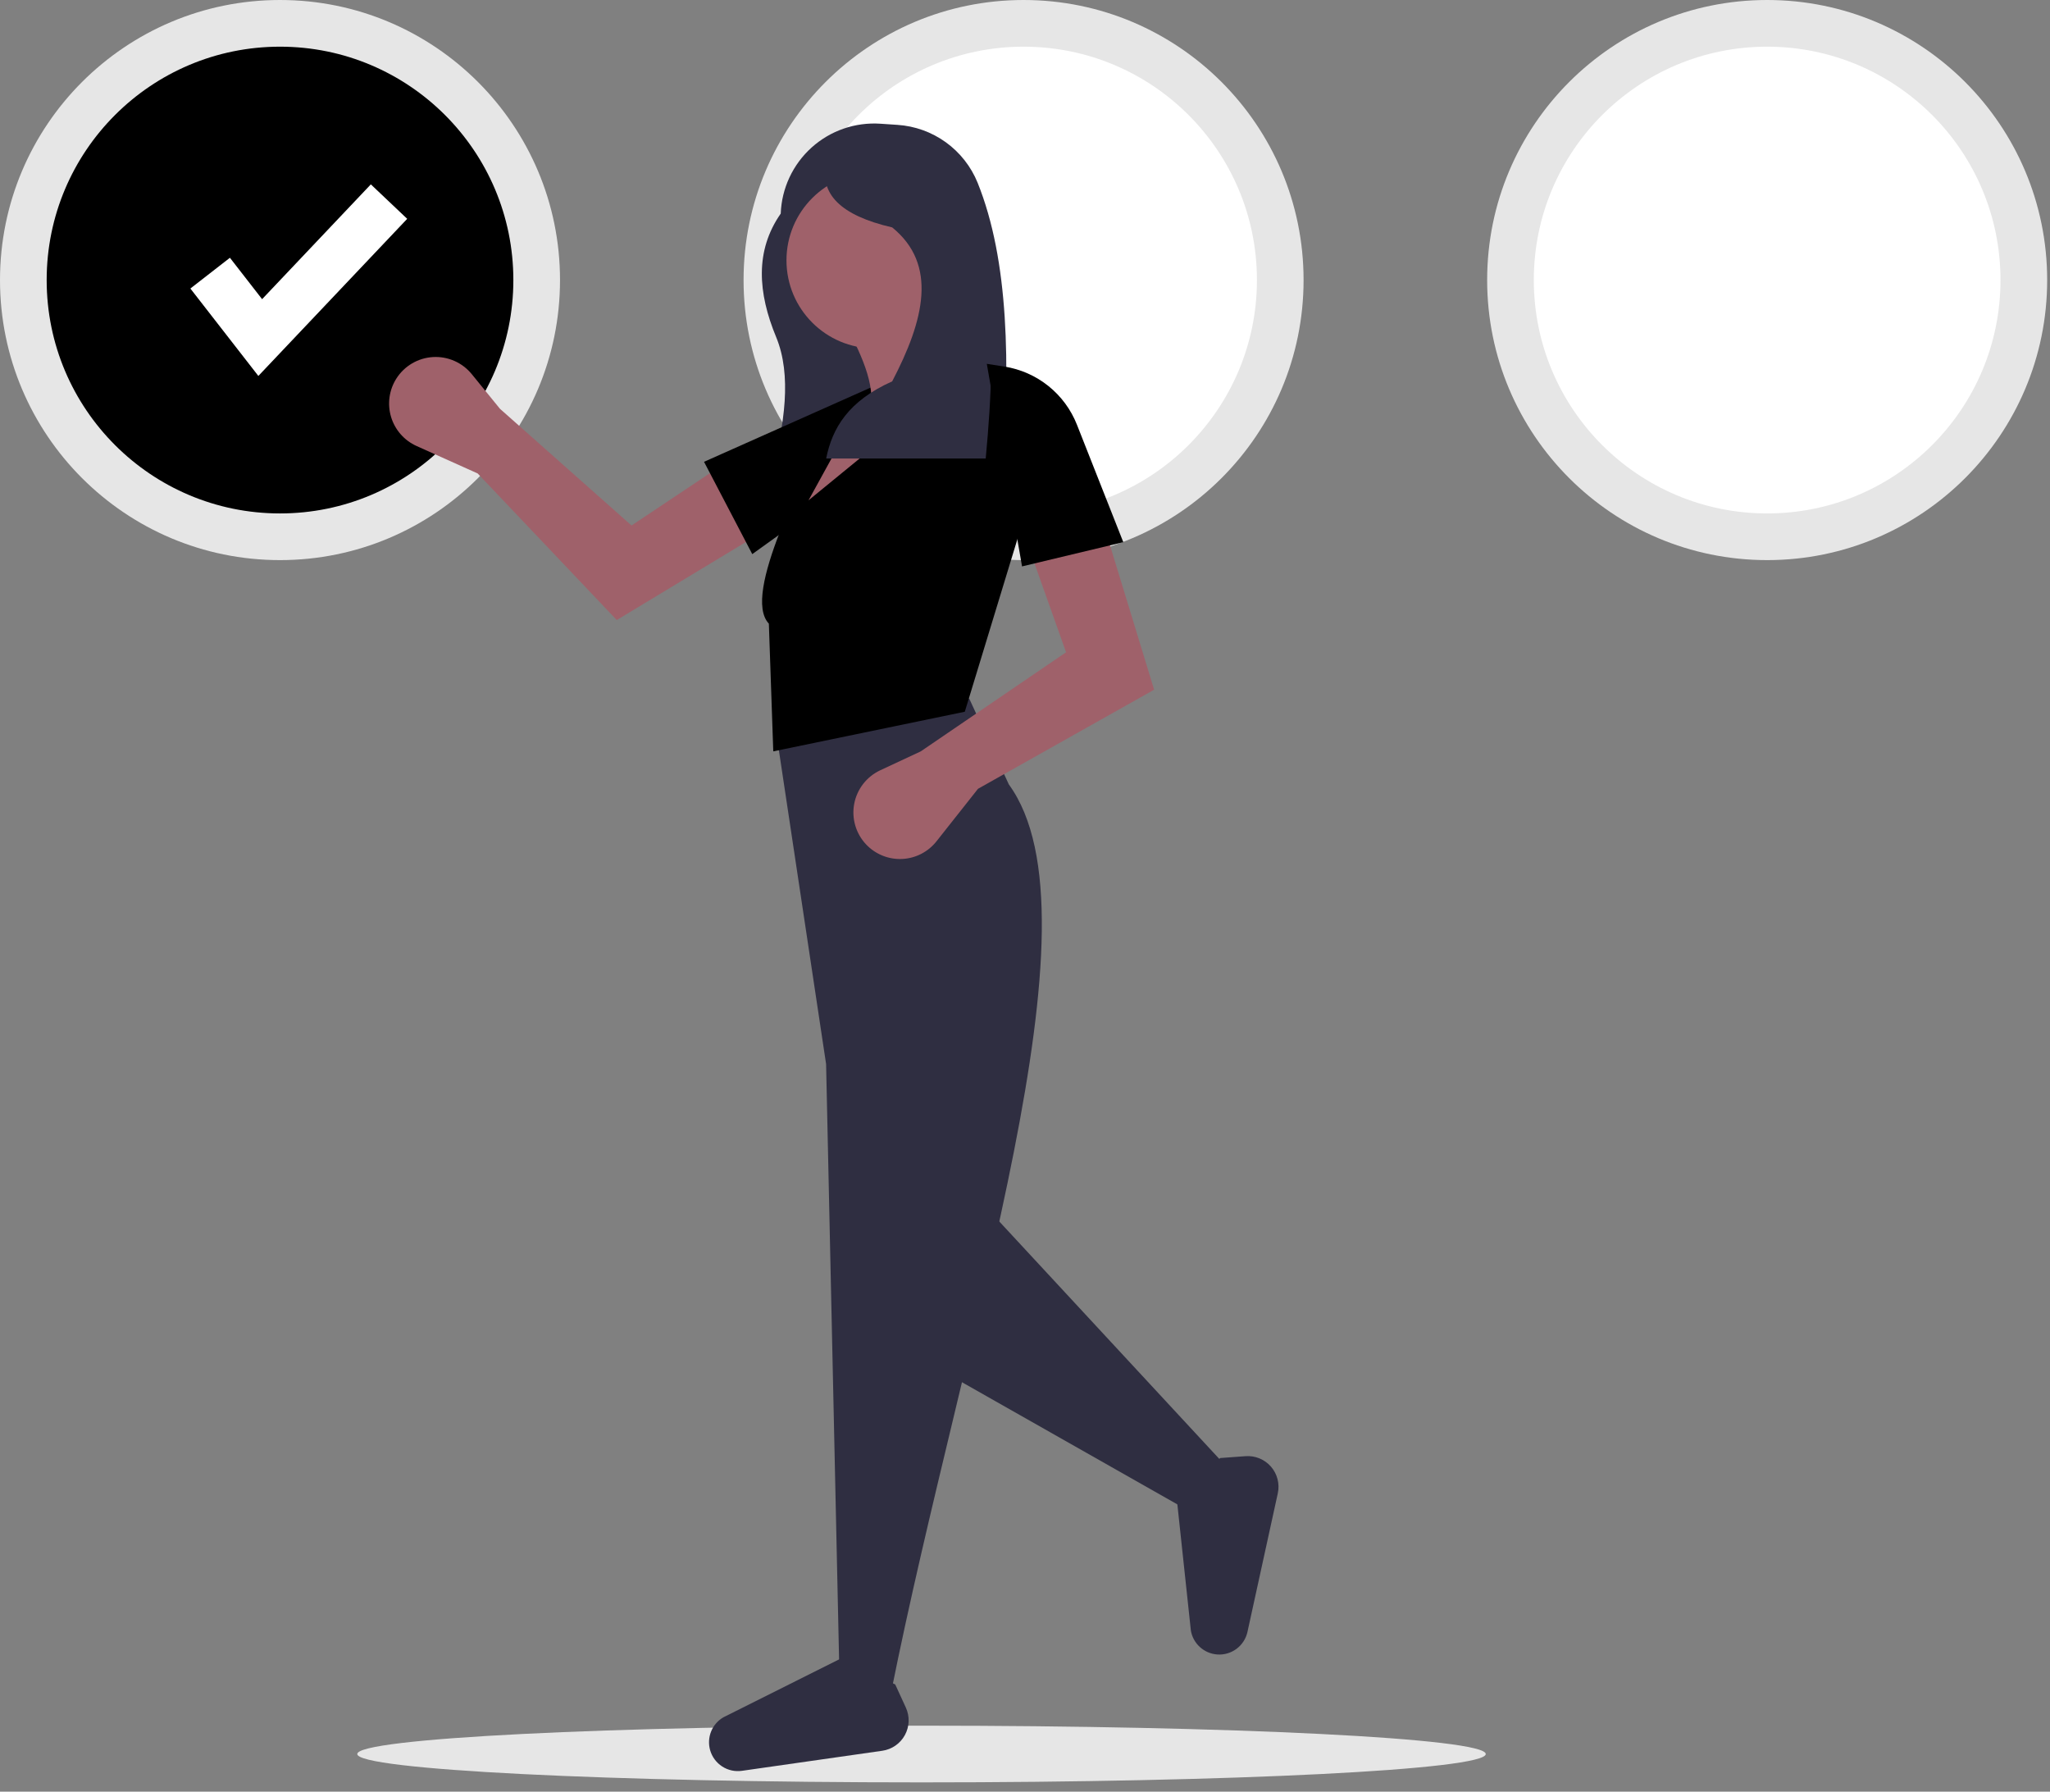 <svg width="214" height="187" viewBox="0 0 214 187" fill="none" xmlns="http://www.w3.org/2000/svg">
<rect x="0" y="0" width="214" height="187" fill="#808080" stroke="none"/>
<path d="M96.197 186.032C128.728 186.032 155.099 184.707 155.099 183.072C155.099 181.438 128.728 180.112 96.197 180.112C63.666 180.112 37.295 181.438 37.295 183.072C37.295 184.707 63.666 186.032 96.197 186.032Z" fill="#E6E6E6"/>
<path d="M29.23 58.46C45.374 58.46 58.46 45.374 58.46 29.23C58.46 13.087 45.374 0 29.23 0C13.087 0 0 13.087 0 29.23C0 45.374 13.087 58.46 29.23 58.46Z" fill="#E6E6E6"/>
<path d="M29.231 53.589C42.683 53.589 53.589 42.683 53.589 29.23C53.589 15.777 42.683 4.872 29.231 4.872C15.778 4.872 4.872 15.777 4.872 29.23C4.872 42.683 15.778 53.589 29.231 53.589Z" fill="black"/>
<path d="M106.851 58.46C122.995 58.46 136.081 45.374 136.081 29.23C136.081 13.087 122.995 0 106.851 0C90.708 0 77.621 13.087 77.621 29.23C77.621 45.374 90.708 58.46 106.851 58.46Z" fill="#E6E6E6"/>
<path d="M106.853 53.589C120.305 53.589 131.211 42.683 131.211 29.23C131.211 15.777 120.305 4.872 106.853 4.872C93.4 4.872 82.494 15.777 82.494 29.23C82.494 42.683 93.4 53.589 106.853 53.589Z" fill="white"/>
<path d="M184.474 58.46C200.618 58.46 213.705 45.374 213.705 29.23C213.705 13.087 200.618 0 184.474 0C168.331 0 155.244 13.087 155.244 29.23C155.244 45.374 168.331 58.46 184.474 58.46Z" fill="#E6E6E6"/>
<path d="M184.474 53.589C197.927 53.589 208.832 42.683 208.832 29.23C208.832 15.777 197.927 4.872 184.474 4.872C171.021 4.872 160.115 15.777 160.115 29.23C160.115 42.683 171.021 53.589 184.474 53.589Z" fill="white"/>
<path d="M26.97 39.238L19.874 30.114L24.001 26.904L27.361 31.225L38.712 19.243L42.507 22.839L26.97 39.238Z" fill="white"/>
<path d="M81.026 35.191C79.106 30.554 78.795 26.178 81.501 22.292C81.549 20.986 81.859 19.703 82.412 18.518C82.966 17.334 83.751 16.274 84.722 15.399C85.693 14.524 86.83 13.853 88.065 13.426C89.3 12.999 90.609 12.825 91.912 12.913L93.677 13.032C95.498 13.15 97.25 13.779 98.731 14.846C100.211 15.913 101.362 17.376 102.051 19.066C105.341 27.226 105.444 38.071 104.623 49.695H80.492C81.925 44.259 82.661 39.157 81.026 35.191Z" fill="#2F2E41"/>
<path d="M49.863 49.416L43.486 46.551C42.851 46.266 42.284 45.847 41.825 45.323C41.366 44.8 41.024 44.184 40.824 43.516C40.623 42.849 40.569 42.147 40.663 41.457C40.758 40.767 41 40.105 41.373 39.517C41.785 38.866 42.346 38.323 43.01 37.932C43.674 37.541 44.421 37.313 45.19 37.267C45.959 37.221 46.727 37.359 47.433 37.669C48.138 37.979 48.759 38.452 49.246 39.049L52.192 42.667L65.926 54.848L75.056 48.755L79.194 55.771L64.384 64.717L49.863 49.416Z" fill="#9F616A"/>
<path d="M78.529 57.834L73.494 48.201L93.098 39.469L93.268 41.312C93.424 43.007 93.134 44.714 92.427 46.263C91.721 47.812 90.621 49.15 89.238 50.143L78.529 57.834Z" fill="black"/>
<path d="M103.933 38.893L83.939 55.44L82.79 53.831L88.306 43.949L90.834 42.8C91.439 40.234 89.893 36.793 87.846 33.148L97.498 31.769C97.964 34.899 100.086 37.285 103.933 38.893Z" fill="#9F616A"/>
<path d="M128.064 153.113L124.732 158.054L98.188 143.001L101.865 124.846L128.064 153.113Z" fill="#2F2E41"/>
<path d="M93.016 176.67L87.615 174.256L86.236 111.056L81.065 76.698L101.175 72.906L105.311 81.869C115.477 95.812 100.658 138.533 93.016 176.67Z" fill="#2F2E41"/>
<path d="M93.453 175.811L94.561 178.223C94.769 178.676 94.868 179.171 94.851 179.67C94.834 180.168 94.701 180.656 94.462 181.094C94.224 181.532 93.886 181.908 93.476 182.192C93.067 182.477 92.596 182.662 92.102 182.732L77.451 184.825C76.731 184.928 75.998 184.767 75.387 184.371C74.777 183.975 74.33 183.371 74.13 182.671C73.947 182.027 73.983 181.34 74.233 180.719C74.483 180.098 74.934 179.577 75.513 179.241L87.821 173.08L93.453 175.811Z" fill="#2F2E41"/>
<path d="M127.378 152.179L130.025 151.985C130.522 151.949 131.021 152.029 131.482 152.219C131.943 152.409 132.353 152.705 132.68 153.082C133.007 153.458 133.241 153.906 133.364 154.39C133.487 154.873 133.496 155.378 133.389 155.866L130.224 170.323C130.068 171.034 129.661 171.664 129.076 172.097C128.492 172.531 127.77 172.738 127.045 172.68C126.377 172.628 125.746 172.353 125.251 171.901C124.757 171.45 124.427 170.846 124.315 170.185L122.85 156.5L127.378 152.179Z" fill="#2F2E41"/>
<path d="M91.292 36.365C96.369 36.365 100.485 32.249 100.485 27.172C100.485 22.096 96.369 17.98 91.292 17.98C86.215 17.98 82.1 22.096 82.1 27.172C82.1 32.249 86.215 36.365 91.292 36.365Z" fill="#9F616A"/>
<path d="M100.716 74.285L80.722 78.422L80.262 65.093C77.367 62.027 84.119 49.751 86.467 43.949L89.455 43.03L84.399 52.223L102.095 37.744L105.542 38.663L106.461 55.44L100.716 74.285Z" fill="black"/>
<path d="M102.094 82.329L97.758 87.813C97.326 88.359 96.782 88.806 96.162 89.124C95.542 89.441 94.861 89.622 94.165 89.653C93.469 89.684 92.775 89.566 92.129 89.305C91.483 89.045 90.9 88.648 90.421 88.143C89.891 87.584 89.501 86.907 89.284 86.168C89.067 85.429 89.028 84.649 89.172 83.892C89.316 83.136 89.637 82.424 90.11 81.816C90.583 81.208 91.193 80.721 91.891 80.395L96.119 78.422L111.287 68.08L107.61 57.738L115.424 55.44L120.48 71.987L102.094 82.329Z" fill="#9F616A"/>
<path d="M102.899 47.856H86.244C86.869 44.708 88.547 41.852 93.135 39.804C96.481 33.41 97.91 27.61 93.135 23.735C87.681 22.479 85.569 20.197 86.244 17.06L96.007 15.452C104.036 22.602 104.128 34.809 102.899 47.856Z" fill="#2F2E41"/>
<path d="M117.262 56.589L106.691 59.117L103.014 37.974L104.842 38.26C106.524 38.523 108.109 39.221 109.438 40.285C110.768 41.349 111.796 42.742 112.421 44.325L117.262 56.589Z" fill="black"/>
</svg>
